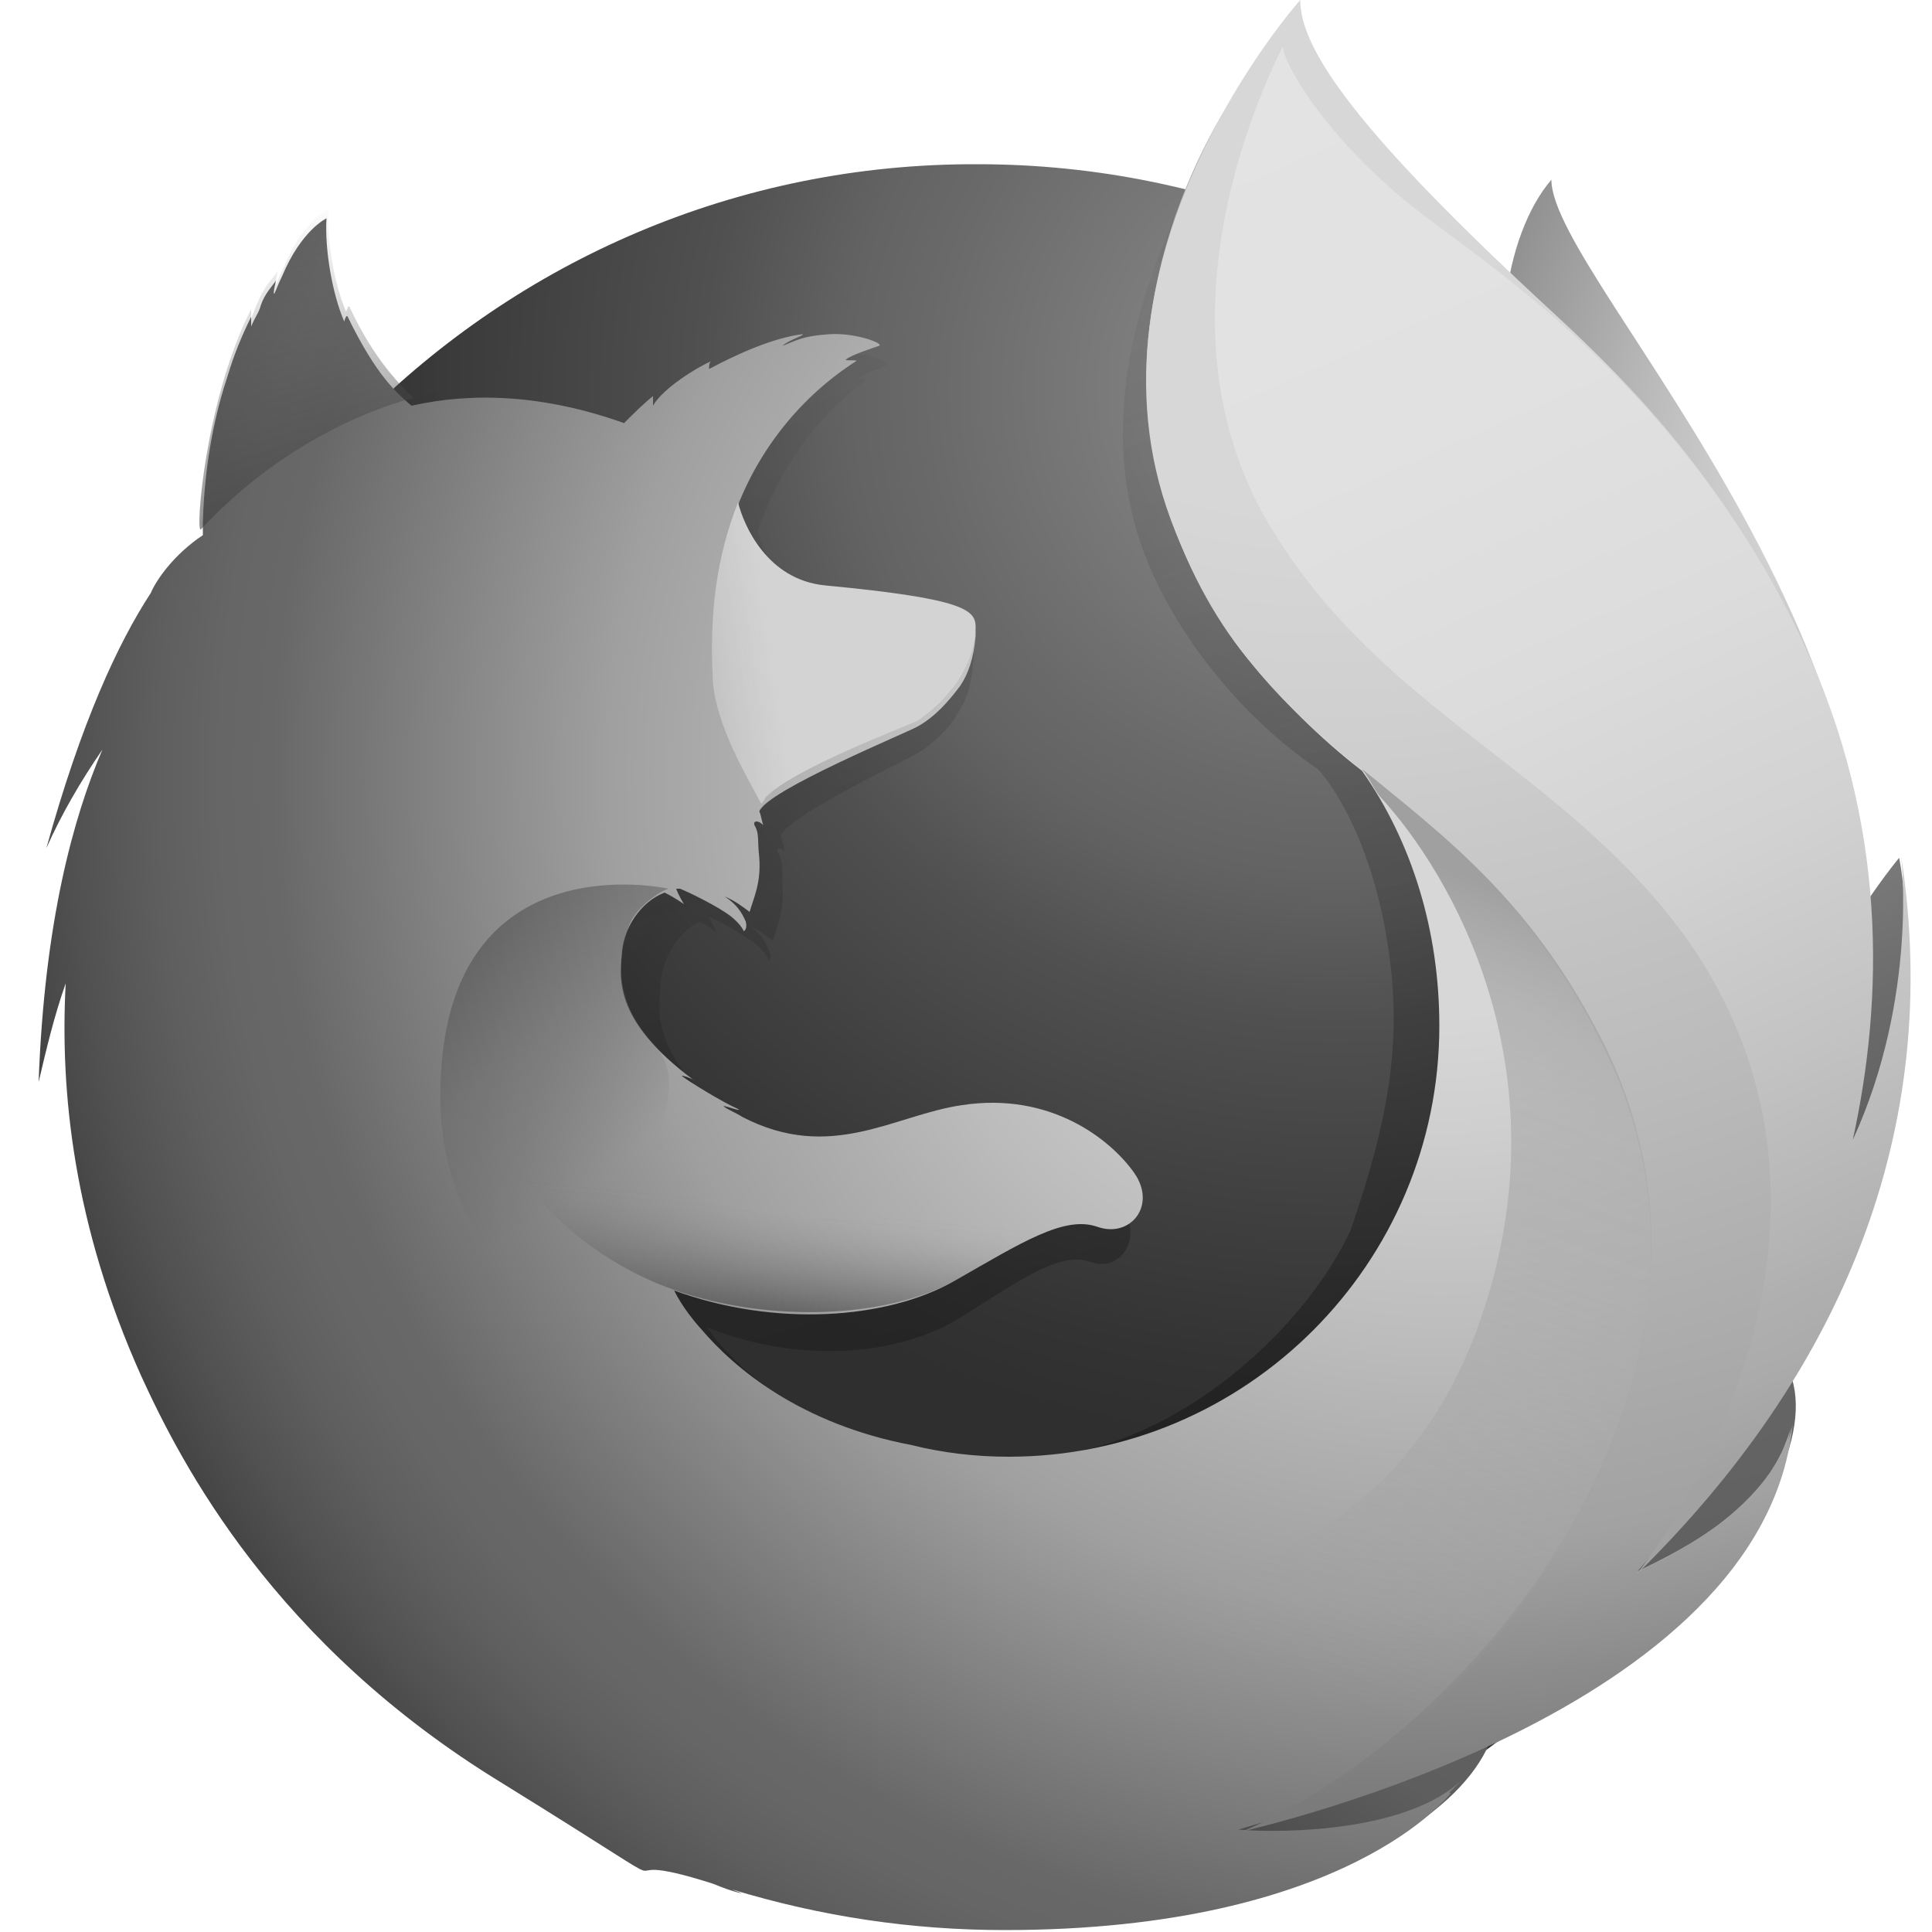 <svg width="100" height="100" viewBox="0 0 100 100" fill="none" xmlns="http://www.w3.org/2000/svg">
<path d="M80.3 9.3C77.9 12.1 76.7 18.5 79.2 25C81.7 31.5 85.5 30.1 87.8 36.7C90.9 45.4 89.5 57.1 89.5 57.1C89.5 57.1 93.2 67.9 95.8 56.4C101.6 34.7 80.3 14.6 80.3 9.3Z" fill="url(#paint0_radial_755_20255)"/>
<path d="M50.6 99.1C75.5 99.1 95.7 78.8 95.7 53.8C95.7 28.8 75.5 8.5 50.6 8.5C25.7 8.4 5.5 28.7 5.5 53.7C5.5 78.8 25.7 99.1 50.6 99.1Z" fill="url(#paint1_radial_755_20255)"/>
<path d="M84.4 81.7C83.4 82.4 82.4 83 81.3 83.5C82.7 81.4 84 79.3 85.2 77.1C86.2 76 87 75 87.8 73.9C88.1 73.4 88.5 72.7 89 71.9C91.5 67.3 94.3 60 94.4 52.4C94.4 52.2 94.4 52 94.4 51.8C94.4 49.9 94.2 48 93.8 46.1C93.8 46.2 93.8 46.4 93.9 46.5C93.9 46.4 93.9 46.3 93.8 46.2C93.8 46.4 93.9 46.6 93.9 46.8C94.4 51.2 94.1 55.5 92.2 58.6L92.1 58.7C93.1 53.9 93.4 48.6 92.3 43.3C92.3 43.3 91.9 40.7 88.7 32.9C86.9 28.4 83.6 24.7 80.8 22C78.3 18.9 76 16.8 74.8 15.5C72.2 12.7 71.1 10.7 70.6 9.3C70.2 9.1 65.2 4.2 64.8 4.1C62.6 7.5 55.7 18.1 59 28C60.5 32.5 64.2 37.1 68.2 39.8C68.4 40 70.5 42.3 71.6 47.6C72.7 53.1 72.1 57.3 69.9 63.7C67.3 69.2 60.7 74.7 54.6 75.3C41.4 76.5 36.6 68.7 36.6 68.7C41.3 70.6 46.5 70.2 49.7 68.2C52.9 66.2 54.8 64.8 56.4 65.3C57.9 65.9 59.2 64.2 58.1 62.5C56.4 59.8 53.2 58.4 50 59C46.8 59.5 43.9 62 39.7 59.6C39.4 59.4 39.2 59.3 38.9 59.1C38.6 58.9 39.8 59.4 39.5 59.2C38.7 58.8 37.2 57.8 36.9 57.4C36.8 57.3 37.5 57.6 37.5 57.6C33.6 54.4 34.1 52.2 34.2 50.8C34.3 49.7 35 48.3 36.2 47.7C36.8 48 37.1 48.3 37.1 48.3C37.1 48.3 36.9 47.8 36.7 47.5H36.8C37.3 47.7 38.3 48.3 38.9 48.7C39.6 49.2 39.8 49.7 39.8 49.7C39.8 49.7 40 49.6 39.8 49.2C39.7 49 39.5 48.4 38.8 47.9C39.2 48.1 39.6 48.4 40 48.7C40.2 48 40.6 47.2 40.5 45.8C40.5 44.8 40.5 44.6 40.3 44.2C40.1 43.9 40.4 43.8 40.6 44.1C40.6 43.8 40.5 43.6 40.4 43.3C40.7 42.2 47.3 39.2 47.8 38.8C48.6 38.2 49.3 37.5 49.7 36.7C50.1 36.1 50.3 35.3 50.4 34C50.4 33.1 50 32.5 43.3 31.8C41.5 31.6 40.4 30.3 39.8 29.1C39.7 28.8 39.6 28.6 39.5 28.4C39.4 28.1 39.3 27.8 39.2 27.5C40.3 24.4 42.1 21.7 44.8 19.7C44.9 19.6 44.2 19.7 44.4 19.6C44.6 19.4 45.7 19 45.9 18.9C46.2 18.8 44.8 18.2 43.6 18.3C42.4 18.4 42.1 18.6 41.5 18.9C41.8 18.6 42.6 18.3 42.4 18.3C41.1 18.5 39.4 19.3 38 20.1C38 19.9 38 19.8 38.1 19.7C37.6 20 36 21.1 35.5 22C35.5 21.8 35.5 21.6 35.5 21.5C35 21.9 34.6 22.4 34.2 22.9C30.4 21.4 27.1 21.3 24.2 22C23.6 21.4 23.3 21.8 21.9 18.7C21.8 18.5 22 18.9 21.9 18.7C21.7 18.1 22 19.5 21.9 18.7C19.5 20.6 16.4 22.7 14.9 24.2C14.9 24.3 16.6 23.7 14.9 24.2C14.3 24.4 14.3 24.7 14.2 28C14.2 28.2 14.2 28.5 14.2 28.8C13 30.3 12.2 31.6 11.9 32.3C10.4 35 8.7 39.1 7 45.7C7.7 43.9 8.6 42.2 9.6 40.6C8.2 44.1 6.9 49.6 6.6 58C6.9 56.3 7.4 54.5 7.9 52.9C7.6 59.9 8.8 66.9 11.4 73.3C12.3 75.6 13.9 79.1 16.6 83C25 91.7 36.9 97.2 50 97.2C63.7 97.2 75.9 91.2 84.4 81.7Z" fill="url(#paint2_linear_755_20255)"/>
<path d="M74.3 88.1C90.9 86.2 98.2 69.1 88.8 68.8C80.2 68.5 66.4 89 74.3 88.1Z" fill="url(#paint3_radial_755_20255)"/>
<path d="M89.9 65.3C101.3 58.7 98.3 44.4 98.3 44.4C98.3 44.4 94 49.5 91 57.6C88 65.7 83.1 69.3 89.9 65.3Z" fill="url(#paint4_radial_755_20255)"/>
<path d="M53.8 96.6C69.7 101.7 83.3 89.2 74.9 85C67.2 81.2 46.2 94.2 53.8 96.6Z" fill="url(#paint5_radial_755_20255)"/>
<path d="M91.1 71.4C91.5 70.9 92 69.1 92.5 68.3C95.3 63.8 95.3 60.2 95.3 60.1C97 51.6 96.8 48.2 95.8 41.8C95 36.7 91.3 29.3 88.1 25.7C84.8 22 87.1 23.2 84 20.6C81.2 17.5 78.5 14.5 77.1 13.2C66.5 4.4 66.7 2.5 66.9 2.2C66.9 2.2 66.8 2.3 66.7 2.4C66.6 1.9 66.5 1.5 66.5 1.5C66.5 1.5 60.7 7.3 59.5 16.9C58.7 23.2 61.1 29.8 64.5 34C66.3 36.2 68.3 38.2 70.5 39.9C73.1 43.6 74.5 48.2 74.5 53.1C74.5 65.4 64.5 75.4 52.2 75.4C50.5 75.4 48.8 75.2 47.2 74.8C41.4 73.7 38 70.8 36.3 68.8C35.3 67.7 34.9 66.8 34.9 66.8C40.1 68.7 45.9 68.3 49.4 66.3C52.9 64.3 55.1 62.9 56.8 63.5C58.5 64.1 59.9 62.4 58.7 60.7C57.5 59 54.4 56.5 49.8 57.2C46.3 57.7 43 60.2 38.4 57.8C38.1 57.6 37.8 57.5 37.5 57.3C37.2 57.1 38.5 57.6 38.2 57.4C37.3 57 35.7 56 35.3 55.7C35.2 55.6 36 55.9 35.9 55.9C31.6 52.7 32.1 50.5 32.2 49.2C32.3 48.1 33.1 46.7 34.4 46.2C35 46.5 35.4 46.8 35.4 46.8C35.4 46.8 35.1 46.3 35 46C35.1 46 35.1 46 35.2 46C35.7 46.2 36.9 46.8 37.5 47.2C38.3 47.7 38.5 48.2 38.5 48.2C38.5 48.2 38.7 48.1 38.6 47.7C38.5 47.5 38.3 46.9 37.5 46.4C38 46.6 38.4 46.9 38.8 47.2C39 46.5 39.4 45.7 39.3 44.4C39.2 43.5 39.3 43.2 39.1 42.8C38.9 42.5 39.2 42.4 39.5 42.7C39.4 42.4 39.4 42.2 39.3 42C39.7 40.9 47 37.9 47.5 37.6C48.4 37.1 49.1 36.3 49.7 35.5C50.1 34.9 50.4 34.1 50.5 32.9C50.5 32.3 50.4 31.9 48.4 31.5C47.2 31.2 45.4 31 42.7 30.7C40.7 30.5 39.5 29.2 38.8 28C38.7 27.7 38.6 27.5 38.4 27.3C38.3 27 38.2 26.7 38.1 26.4C39.3 23.2 41.5 20.5 44.3 18.7C44.5 18.6 43.6 18.7 43.8 18.6C44 18.4 45.2 18 45.5 17.9C45.8 17.8 44.3 17.2 42.9 17.3C41.5 17.4 41.3 17.6 40.5 17.9C40.8 17.6 41.8 17.3 41.5 17.3C40 17.5 38.2 18.3 36.7 19.1C36.7 18.9 36.7 18.8 36.8 18.7C36.1 19 34.3 20.1 33.8 21C33.8 20.8 33.8 20.6 33.8 20.5C33.3 20.9 32.8 21.4 32.3 21.9C28.1 20.4 24.4 20.3 21.3 21C20.6 20.4 19.5 19.5 18 16.4C17.9 16.2 17.8 16.8 17.8 16.6C17.2 15.2 16.8 12.9 16.9 11.3C16.9 11.3 15.6 11.9 14.6 14.3C14.4 14.7 14.3 15 14.2 15.2C14.1 15.3 14.3 14.4 14.3 14.5C14.1 14.8 13.7 15.2 13.5 15.8C13.4 16.2 13.2 16.4 13 16.9C13 16.7 13 16.3 13 16.4C12.5 17.4 12.1 18.4 11.8 19.4C11.2 21.2 10.6 23.7 10.5 27C10.5 27.2 10.5 27.5 10.5 27.7C9 28.7 8.1 30 7.8 30.7C6.1 33.3 4.2 37.4 2.4 43.9C3.2 42.1 4.2 40.4 5.3 38.8C3.8 42.3 2.3 47.7 2 56C2.4 54.3 2.8 52.6 3.4 50.9C3.1 56.5 3.8 63.4 7.3 71.2C9.4 75.8 14.2 85.1 26 92.3C37.8 99.6 30 95.3 36.9 97.5C37.4 97.7 37.9 97.9 38.4 98C38.2 97.9 38.1 97.9 37.9 97.8C42.5 99.2 47.2 99.9 52 99.9C69.8 99.9 75.1 92.8 75.1 92.8C75.1 92.8 75.1 92.8 75 92.8C75.2 92.6 75.5 92.3 75.7 92.1C72.9 94.8 66.5 94.9 64.1 94.7C68.2 93.5 70.9 92.5 76.1 90.5C76.7 90.3 77.3 90 78 89.7C78.1 89.7 78.1 89.6 78.2 89.6C78.3 89.5 78.5 89.5 78.6 89.4C81.1 88.2 83.5 86.7 85.7 84.9C91 80.7 92.1 76.6 92.7 73.9C92.6 74.2 92.4 74.8 92.2 75.2C90.8 78.1 87.8 79.9 84.6 81.4C86.1 79.4 87.6 77.2 88.9 75.1C90 74.1 90.3 72.5 91.1 71.4Z" fill="url(#paint6_radial_755_20255)"/>
<path d="M84.7 81.4C86.8 79 88.8 76.3 90.2 73.3C94 65.4 99.7 52.3 95.2 38.6C91.6 27.8 86.6 21.9 80.3 16.1C70.1 6.7 67.3 2.5 67.3 0C67.3 0 55.5 13.2 60.6 26.9C65.7 40.6 76.2 40.1 83.1 54.4C91.3 71.2 76.5 89.6 64.3 94.8C65 94.6 91.4 88.7 92.8 73.6C92.8 73.8 92.2 78 84.7 81.4Z" fill="url(#paint7_radial_755_20255)"/>
<path d="M50.5 32.5C50.5 31.6 50.1 31 42.7 30.3C39.7 30 38.5 27.2 38.2 26C37.1 28.8 36.7 31.7 36.9 35.3C37.1 37.6 38.6 40.1 39.4 41.6C39.4 41.6 39.6 41.4 39.6 41.3C41 39.8 46.9 37.6 47.5 37.3C48.1 36.9 50.4 35.2 50.5 32.5Z" fill="url(#paint8_linear_755_20255)"/>
<path d="M18.1 15.9C18 15.7 17.9 16.3 17.9 16.1C17.3 14.7 16.9 12.4 17 10.8C17 10.8 15.7 11.4 14.7 13.8C14.5 14.2 14.4 14.5 14.3 14.7C14.2 14.8 14.4 13.9 14.4 14C14.2 14.3 13.8 14.7 13.5 15.3C13.3 15.7 13.2 16 13 16.5C13 16.6 13 15.9 13 16C10.6 20.7 10.1 27.7 10.4 27.4C15.5 21.9 21.4 20.6 21.4 20.6C20.8 20 19.4 18.7 18.1 15.9Z" fill="url(#paint9_linear_755_20255)"/>
<path d="M37.6 73.2C30.5 70.2 22.5 65.9 22.8 56.2C23.1 43.4 34.6 46 34.6 46C34.2 46.1 33 46.9 32.6 47.8C32.2 48.9 31.4 51.4 33.8 54C37.6 58.1 26.1 63.7 43.8 74.3C44.3 74.5 39.7 74.1 37.6 73.2Z" fill="url(#paint10_linear_755_20255)"/>
<path d="M35 66.8C40 68.5 45.9 68.2 49.4 66.3C51.7 65 54.8 62.9 56.6 63.4C55 62.8 53.8 62.5 52.3 62.4C52.1 62.4 51.8 62.4 51.5 62.4C51 62.4 50.4 62.4 49.9 62.5C49 62.6 48 63.2 47.1 63.1C47.1 63.1 48 62.7 47.9 62.7C47.4 62.8 46.9 62.8 46.3 62.9C45.9 62.9 45.6 63 45.3 63C34.9 63.9 26 57.3 26 57.3C25.3 59.9 29.4 64.9 35 66.8Z" fill="url(#paint11_linear_755_20255)"/>
<path d="M84.7 81.5C95.3 71.1 100.6 58.5 98.4 44.3C98.4 44.3 99.3 51.6 95.9 59C97.5 51.7 97.7 42.7 93.4 33.4C87.6 20.9 78 14.4 74.3 11.6C68.7 7.5 66.4 3.2 66.4 2.4C64.7 5.8 59.7 17.5 65.9 27.5C71.7 36.9 80.7 39.7 87.1 48.3C98.6 64.2 84.7 81.5 84.7 81.5Z" fill="url(#paint12_linear_755_20255)"/>
<path d="M83.2 54.4C79.5 46.8 74.9 43.4 70.5 39.8C71 40.5 71.1 40.8 71.4 41.2C75.2 45.3 80.9 55.3 76.8 67.8C69.1 91.4 38.1 80.3 34.8 77.2C36.1 90.9 59 97.5 73.9 88.6C82.4 80.6 89.2 67 83.2 54.4Z" fill="url(#paint13_linear_755_20255)"/>
<defs>
<radialGradient id="paint0_radial_755_20255" cx="0" cy="0" r="1" gradientUnits="userSpaceOnUse" gradientTransform="translate(94.303 25.026) rotate(2.555) scale(34.949 51.374)">
<stop offset="0.045" stop-color="#D7D7D7"/>
<stop offset="0.12" stop-color="#CFCFCF"/>
<stop offset="0.254" stop-color="#BDBDBD"/>
<stop offset="0.429" stop-color="#A0A0A0"/>
<stop offset="0.769" stop-color="#686868"/>
<stop offset="0.872" stop-color="#636363"/>
<stop offset="0.953" stop-color="#606060"/>
<stop offset="1" stop-color="#5E5E5E"/>
</radialGradient>
<radialGradient id="paint1_radial_755_20255" cx="0" cy="0" r="1" gradientUnits="userSpaceOnUse" gradientTransform="translate(69.386 19.627) scale(98.5 98.51)">
<stop stop-color="#909090"/>
<stop offset="0.22" stop-color="#696969"/>
<stop offset="0.261" stop-color="#636363"/>
<stop offset="0.33" stop-color="#525252"/>
<stop offset="0.333" stop-color="#515151"/>
<stop offset="0.438" stop-color="#404040"/>
<stop offset="0.522" stop-color="#333333"/>
<stop offset="0.566" stop-color="#2F2F2F"/>
</radialGradient>
<linearGradient id="paint2_linear_755_20255" x1="56.934" y1="74.112" x2="37.476" y2="10.467" gradientUnits="userSpaceOnUse">
<stop stop-color="#101010" stop-opacity="0.4"/>
<stop offset="0.485" stop-color="#1A1A1A" stop-opacity="0.173"/>
<stop offset="1" stop-color="#202020" stop-opacity="0"/>
</linearGradient>
<radialGradient id="paint3_radial_755_20255" cx="0" cy="0" r="1" gradientUnits="userSpaceOnUse" gradientTransform="translate(84.176 51.449) rotate(5.67) scale(33.224 33.227)">
<stop offset="0.003" stop-color="#D7D7D7"/>
<stop offset="0.497" stop-color="#686868"/>
<stop offset="1" stop-color="#5E5E5E"/>
</radialGradient>
<radialGradient id="paint4_radial_755_20255" cx="0" cy="0" r="1" gradientUnits="userSpaceOnUse" gradientTransform="translate(84.311 19.387) rotate(5.67) scale(55.482 55.487)">
<stop offset="0.003" stop-color="#D6D6D6"/>
<stop offset="0.157" stop-color="#B5B5B5"/>
<stop offset="0.316" stop-color="#979797"/>
<stop offset="0.472" stop-color="#7F7F7F"/>
<stop offset="0.621" stop-color="#6C6C6C"/>
<stop offset="0.762" stop-color="#5E5E5E"/>
<stop offset="0.892" stop-color="#565656"/>
<stop offset="1" stop-color="#535353"/>
</radialGradient>
<radialGradient id="paint5_radial_755_20255" cx="0" cy="0" r="1" gradientUnits="userSpaceOnUse" gradientTransform="translate(87.04 71.34) rotate(5.67) scale(50.91 50.914)">
<stop offset="0.003" stop-color="#686868"/>
<stop offset="0.497" stop-color="#5E5E5E"/>
<stop offset="0.986" stop-color="#222222"/>
</radialGradient>
<radialGradient id="paint6_radial_755_20255" cx="0" cy="0" r="1" gradientUnits="userSpaceOnUse" gradientTransform="translate(74.68 40.049) scale(79.489 79.496)">
<stop offset="0.156" stop-color="#D7D7D7"/>
<stop offset="0.231" stop-color="#CFCFCF"/>
<stop offset="0.365" stop-color="#BDBDBD"/>
<stop offset="0.541" stop-color="#A0A0A0"/>
<stop offset="0.763" stop-color="#686868"/>
<stop offset="0.796" stop-color="#666666"/>
<stop offset="0.841" stop-color="#5E5E5E"/>
<stop offset="0.893" stop-color="#515151"/>
<stop offset="0.935" stop-color="#444444"/>
</radialGradient>
<radialGradient id="paint7_radial_755_20255" cx="0" cy="0" r="1" gradientUnits="userSpaceOnUse" gradientTransform="translate(68.701 0.129) scale(93.862 93.871)">
<stop offset="0.279" stop-color="#D7D7D7"/>
<stop offset="0.402" stop-color="#CFCFCF"/>
<stop offset="0.63" stop-color="#BABABA"/>
<stop offset="0.856" stop-color="#A2A2A2"/>
<stop offset="0.933" stop-color="#8B8B8B"/>
<stop offset="0.994" stop-color="#7B7B7B"/>
</radialGradient>
<linearGradient id="paint8_linear_755_20255" x1="3.86" y1="39.114" x2="39.977" y2="33.632" gradientUnits="userSpaceOnUse">
<stop stop-color="#5E5E5E" stop-opacity="0.5"/>
<stop offset="0.474" stop-color="#686868" stop-opacity="0.5"/>
<stop offset="0.486" stop-color="#6B6B6B" stop-opacity="0.513"/>
<stop offset="0.675" stop-color="#979797" stop-opacity="0.72"/>
<stop offset="0.829" stop-color="#B7B7B7" stop-opacity="0.871"/>
<stop offset="0.942" stop-color="#CBCBCB" stop-opacity="0.964"/>
<stop offset="1" stop-color="#D3D3D3"/>
</linearGradient>
<linearGradient id="paint9_linear_755_20255" x1="16.545" y1="26.207" x2="12.445" y2="11.511" gradientUnits="userSpaceOnUse">
<stop stop-color="#3E3E3E" stop-opacity="0.6"/>
<stop offset="1" stop-color="#5E5E5E" stop-opacity="0"/>
</linearGradient>
<linearGradient id="paint10_linear_755_20255" x1="24.405" y1="47.679" x2="32.837" y2="59.442" gradientUnits="userSpaceOnUse">
<stop offset="0.005" stop-color="#3E3E3E" stop-opacity="0.5"/>
<stop offset="0.484" stop-color="#686868" stop-opacity="0.5"/>
<stop offset="1" stop-color="#686868" stop-opacity="0"/>
</linearGradient>
<linearGradient id="paint11_linear_755_20255" x1="40.516" y1="68.299" x2="41.281" y2="60.738" gradientUnits="userSpaceOnUse">
<stop stop-color="#5E5E5E"/>
<stop offset="0.083" stop-color="#5E5E5E" stop-opacity="0.81"/>
<stop offset="0.206" stop-color="#5E5E5E" stop-opacity="0.565"/>
<stop offset="0.328" stop-color="#5E5E5E" stop-opacity="0.362"/>
<stop offset="0.447" stop-color="#5E5E5E" stop-opacity="0.204"/>
<stop offset="0.562" stop-color="#5E5E5E" stop-opacity="0.091"/>
<stop offset="0.673" stop-color="#5E5E5E" stop-opacity="0.023"/>
<stop offset="0.773" stop-color="#5E5E5E" stop-opacity="0"/>
</linearGradient>
<linearGradient id="paint12_linear_755_20255" x1="65.056" y1="3.672" x2="96.123" y2="73.136" gradientUnits="userSpaceOnUse">
<stop stop-color="#E3E3E3"/>
<stop offset="0.268" stop-color="#E1E1E1"/>
<stop offset="0.452" stop-color="#DCDCDC"/>
<stop offset="0.612" stop-color="#D2D2D2"/>
<stop offset="0.757" stop-color="#C3C3C3"/>
<stop offset="0.892" stop-color="#B2B2B2"/>
<stop offset="0.902" stop-color="#B0B0B0"/>
<stop offset="0.949" stop-color="#ABABAB"/>
<stop offset="1" stop-color="#A2A2A2"/>
</linearGradient>
<linearGradient id="paint13_linear_755_20255" x1="71.197" y1="43.622" x2="56.481" y2="83.131" gradientUnits="userSpaceOnUse">
<stop stop-color="#A0A0A0"/>
<stop offset="0.04" stop-color="#A0A0A0" stop-opacity="0.858"/>
<stop offset="0.084" stop-color="#A0A0A0" stop-opacity="0.729"/>
<stop offset="0.13" stop-color="#A0A0A0" stop-opacity="0.628"/>
<stop offset="0.178" stop-color="#A0A0A0" stop-opacity="0.557"/>
<stop offset="0.227" stop-color="#A0A0A0" stop-opacity="0.514"/>
<stop offset="0.282" stop-color="#A0A0A0" stop-opacity="0.5"/>
<stop offset="0.389" stop-color="#A0A0A0" stop-opacity="0.478"/>
<stop offset="0.524" stop-color="#A0A0A0" stop-opacity="0.416"/>
<stop offset="0.676" stop-color="#A0A0A0" stop-opacity="0.314"/>
<stop offset="0.838" stop-color="#A0A0A0" stop-opacity="0.172"/>
<stop offset="1" stop-color="#A0A0A0" stop-opacity="0"/>
</linearGradient>
</defs>
</svg>
